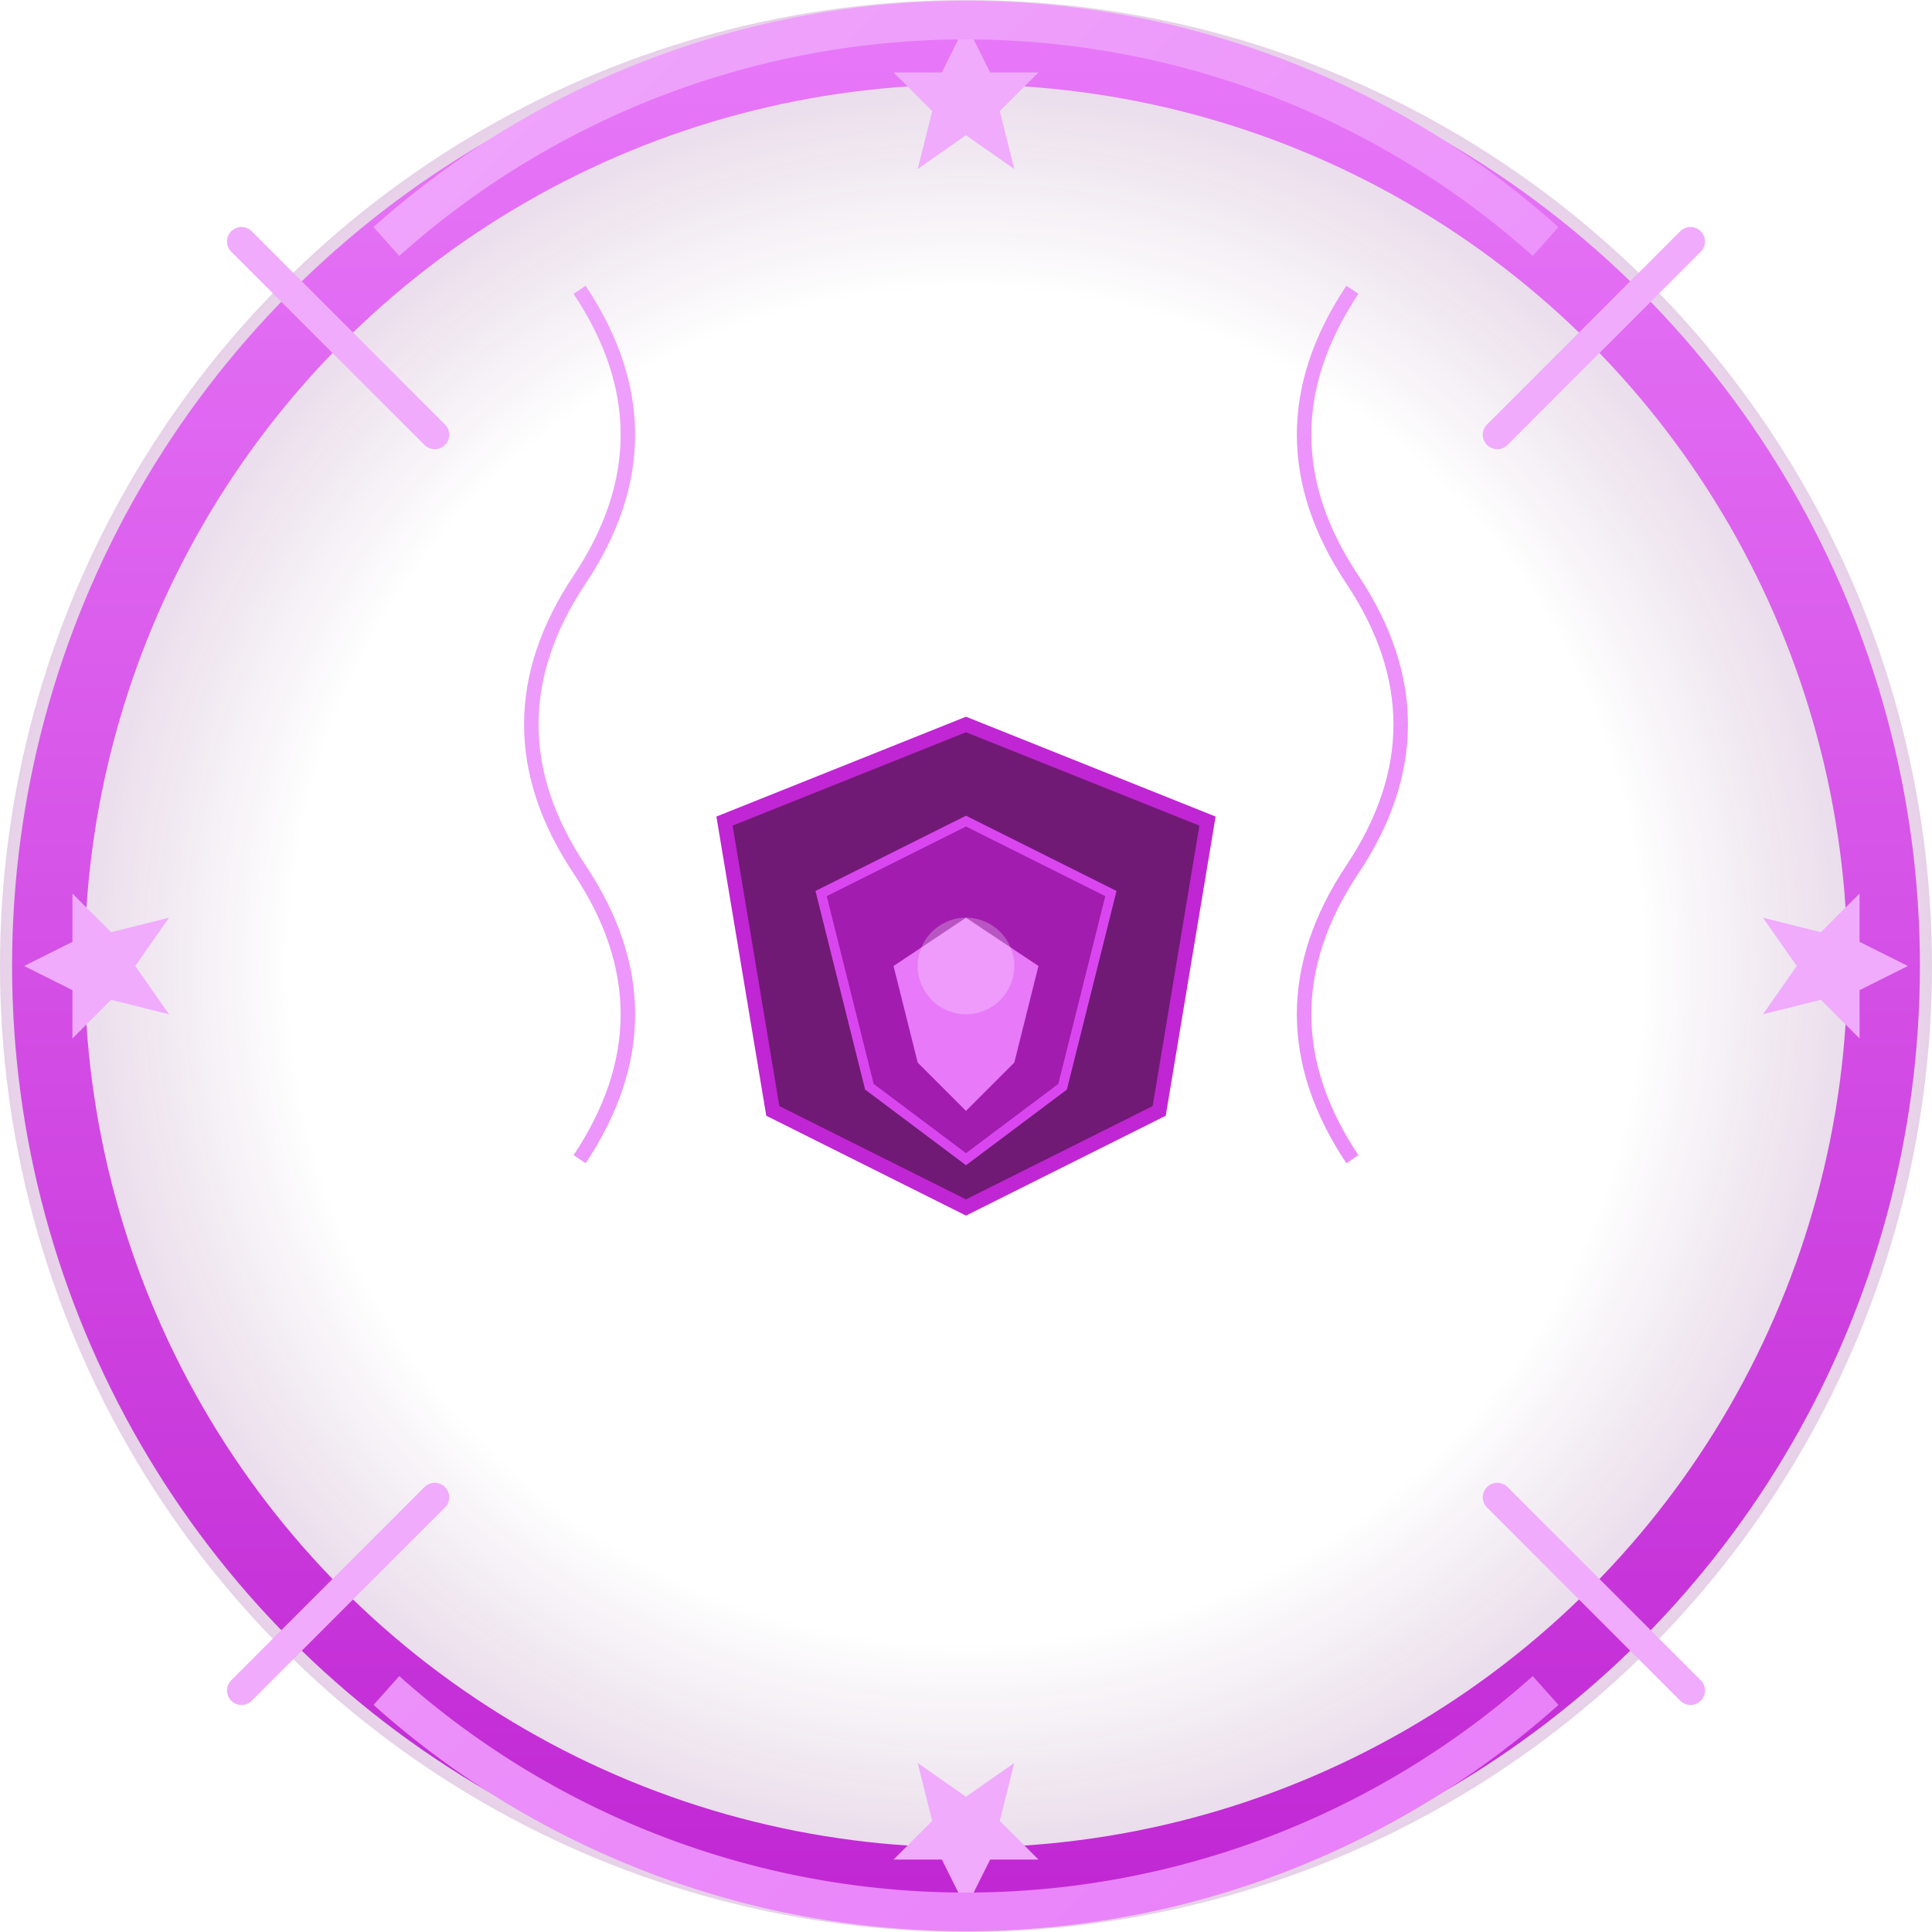 <?xml version="1.0" encoding="UTF-8"?>
<svg width="400" height="400" viewBox="0 0 400 400" fill="none" xmlns="http://www.w3.org/2000/svg">
  <!-- Gradientes -->
  <defs>
    <linearGradient id="challengerGradient" x1="200" y1="0" x2="200" y2="400" gradientUnits="userSpaceOnUse">
      <stop offset="0" stop-color="#E879F9"/>
      <stop offset="1" stop-color="#C026D3"/>
    </linearGradient>
    <linearGradient id="challengerShine" x1="0" y1="0" x2="400" y2="400" gradientUnits="userSpaceOnUse">
      <stop offset="0" stop-color="#F0ABFC"/>
      <stop offset="1" stop-color="#E879F9"/>
    </linearGradient>
    <radialGradient id="challengerGlow" cx="200" cy="200" r="200" gradientUnits="userSpaceOnUse">
      <stop offset="0.7" stop-color="#4A044E" stop-opacity="0"/>
      <stop offset="1" stop-color="#86198F" stop-opacity="0.5"/>
    </radialGradient>
    <filter id="glow" x="-50%" y="-50%" width="200%" height="200%">
      <feGaussianBlur stdDeviation="5" result="blur"/>
      <feComposite in="SourceGraphic" in2="blur" operator="over"/>
    </filter>
    <filter id="starGlow" x="-100%" y="-100%" width="300%" height="300%">
      <feGaussianBlur stdDeviation="3" result="blur"/>
      <feComposite in="SourceGraphic" in2="blur" operator="over"/>
    </filter>
  </defs>
  
  <!-- Círculo base com resplandor -->
  <circle cx="200" cy="200" r="200" fill="url(#challengerGlow)" opacity="0.4"/>
  <circle cx="200" cy="200" r="190" stroke="url(#challengerGradient)" stroke-width="15" fill="none" filter="url(#glow)"/>
  
  <!-- Estrelas decorativas -->
  <path d="M200 5 L205 15 L215 15 L207 23 L210 35 L200 28 L190 35 L193 23 L185 15 L195 15 Z" fill="#F0ABFC" filter="url(#starGlow)"/>
  <path d="M200 395 L205 385 L215 385 L207 377 L210 365 L200 372 L190 365 L193 377 L185 385 L195 385 Z" fill="#F0ABFC" filter="url(#starGlow)"/>
  <path d="M5 200 L15 195 L15 185 L23 193 L35 190 L28 200 L35 210 L23 207 L15 215 L15 205 Z" fill="#F0ABFC" filter="url(#starGlow)"/>
  <path d="M395 200 L385 195 L385 185 L377 193 L365 190 L372 200 L365 210 L377 207 L385 215 L385 205 Z" fill="#F0ABFC" filter="url(#starGlow)"/>
  
  <!-- Arcos decorativos -->
  <path d="M80 50 A180 180 0 0 1 320 50" stroke="url(#challengerShine)" stroke-width="8" fill="none" filter="url(#glow)"/>
  <path d="M80 350 A180 180 0 0 0 320 350" stroke="url(#challengerShine)" stroke-width="8" fill="none" filter="url(#glow)"/>
  
  <!-- Padrões tipo chama -->
  <path d="M120 60 Q140 90 120 120 Q100 150 120 180 Q140 210 120 240" stroke="url(#challengerShine)" stroke-width="3" fill="none"/>
  <path d="M280 60 Q260 90 280 120 Q300 150 280 180 Q260 210 280 240" stroke="url(#challengerShine)" stroke-width="3" fill="none"/>
  
  <!-- Detalhes diagonais -->
  <path d="M50 50 L90 90" stroke="#F0ABFC" stroke-width="6" stroke-linecap="round" filter="url(#glow)"/>
  <path d="M350 50 L310 90" stroke="#F0ABFC" stroke-width="6" stroke-linecap="round" filter="url(#glow)"/>
  <path d="M50 350 L90 310" stroke="#F0ABFC" stroke-width="6" stroke-linecap="round" filter="url(#glow)"/>
  <path d="M350 350 L310 310" stroke="#F0ABFC" stroke-width="6" stroke-linecap="round" filter="url(#glow)"/>
  
  <!-- Emblema central -->
  <g transform="translate(150, 150)">
    <path d="M50 0 L100 20 L90 80 L50 100 L10 80 L0 20 Z" fill="#701A75" stroke="#C026D3" stroke-width="3"/>
    <path d="M50 20 L80 35 L70 75 L50 90 L30 75 L20 35 Z" fill="#A21CAF" stroke="#D946EF" stroke-width="2"/>
    <path d="M50 40 L65 50 L60 70 L50 80 L40 70 L35 50 Z" fill="#E879F9" filter="url(#starGlow)"/>
    <circle cx="50" cy="50" r="10" fill="white" opacity="0.5" filter="url(#starGlow)"/>
  </g>
</svg> 